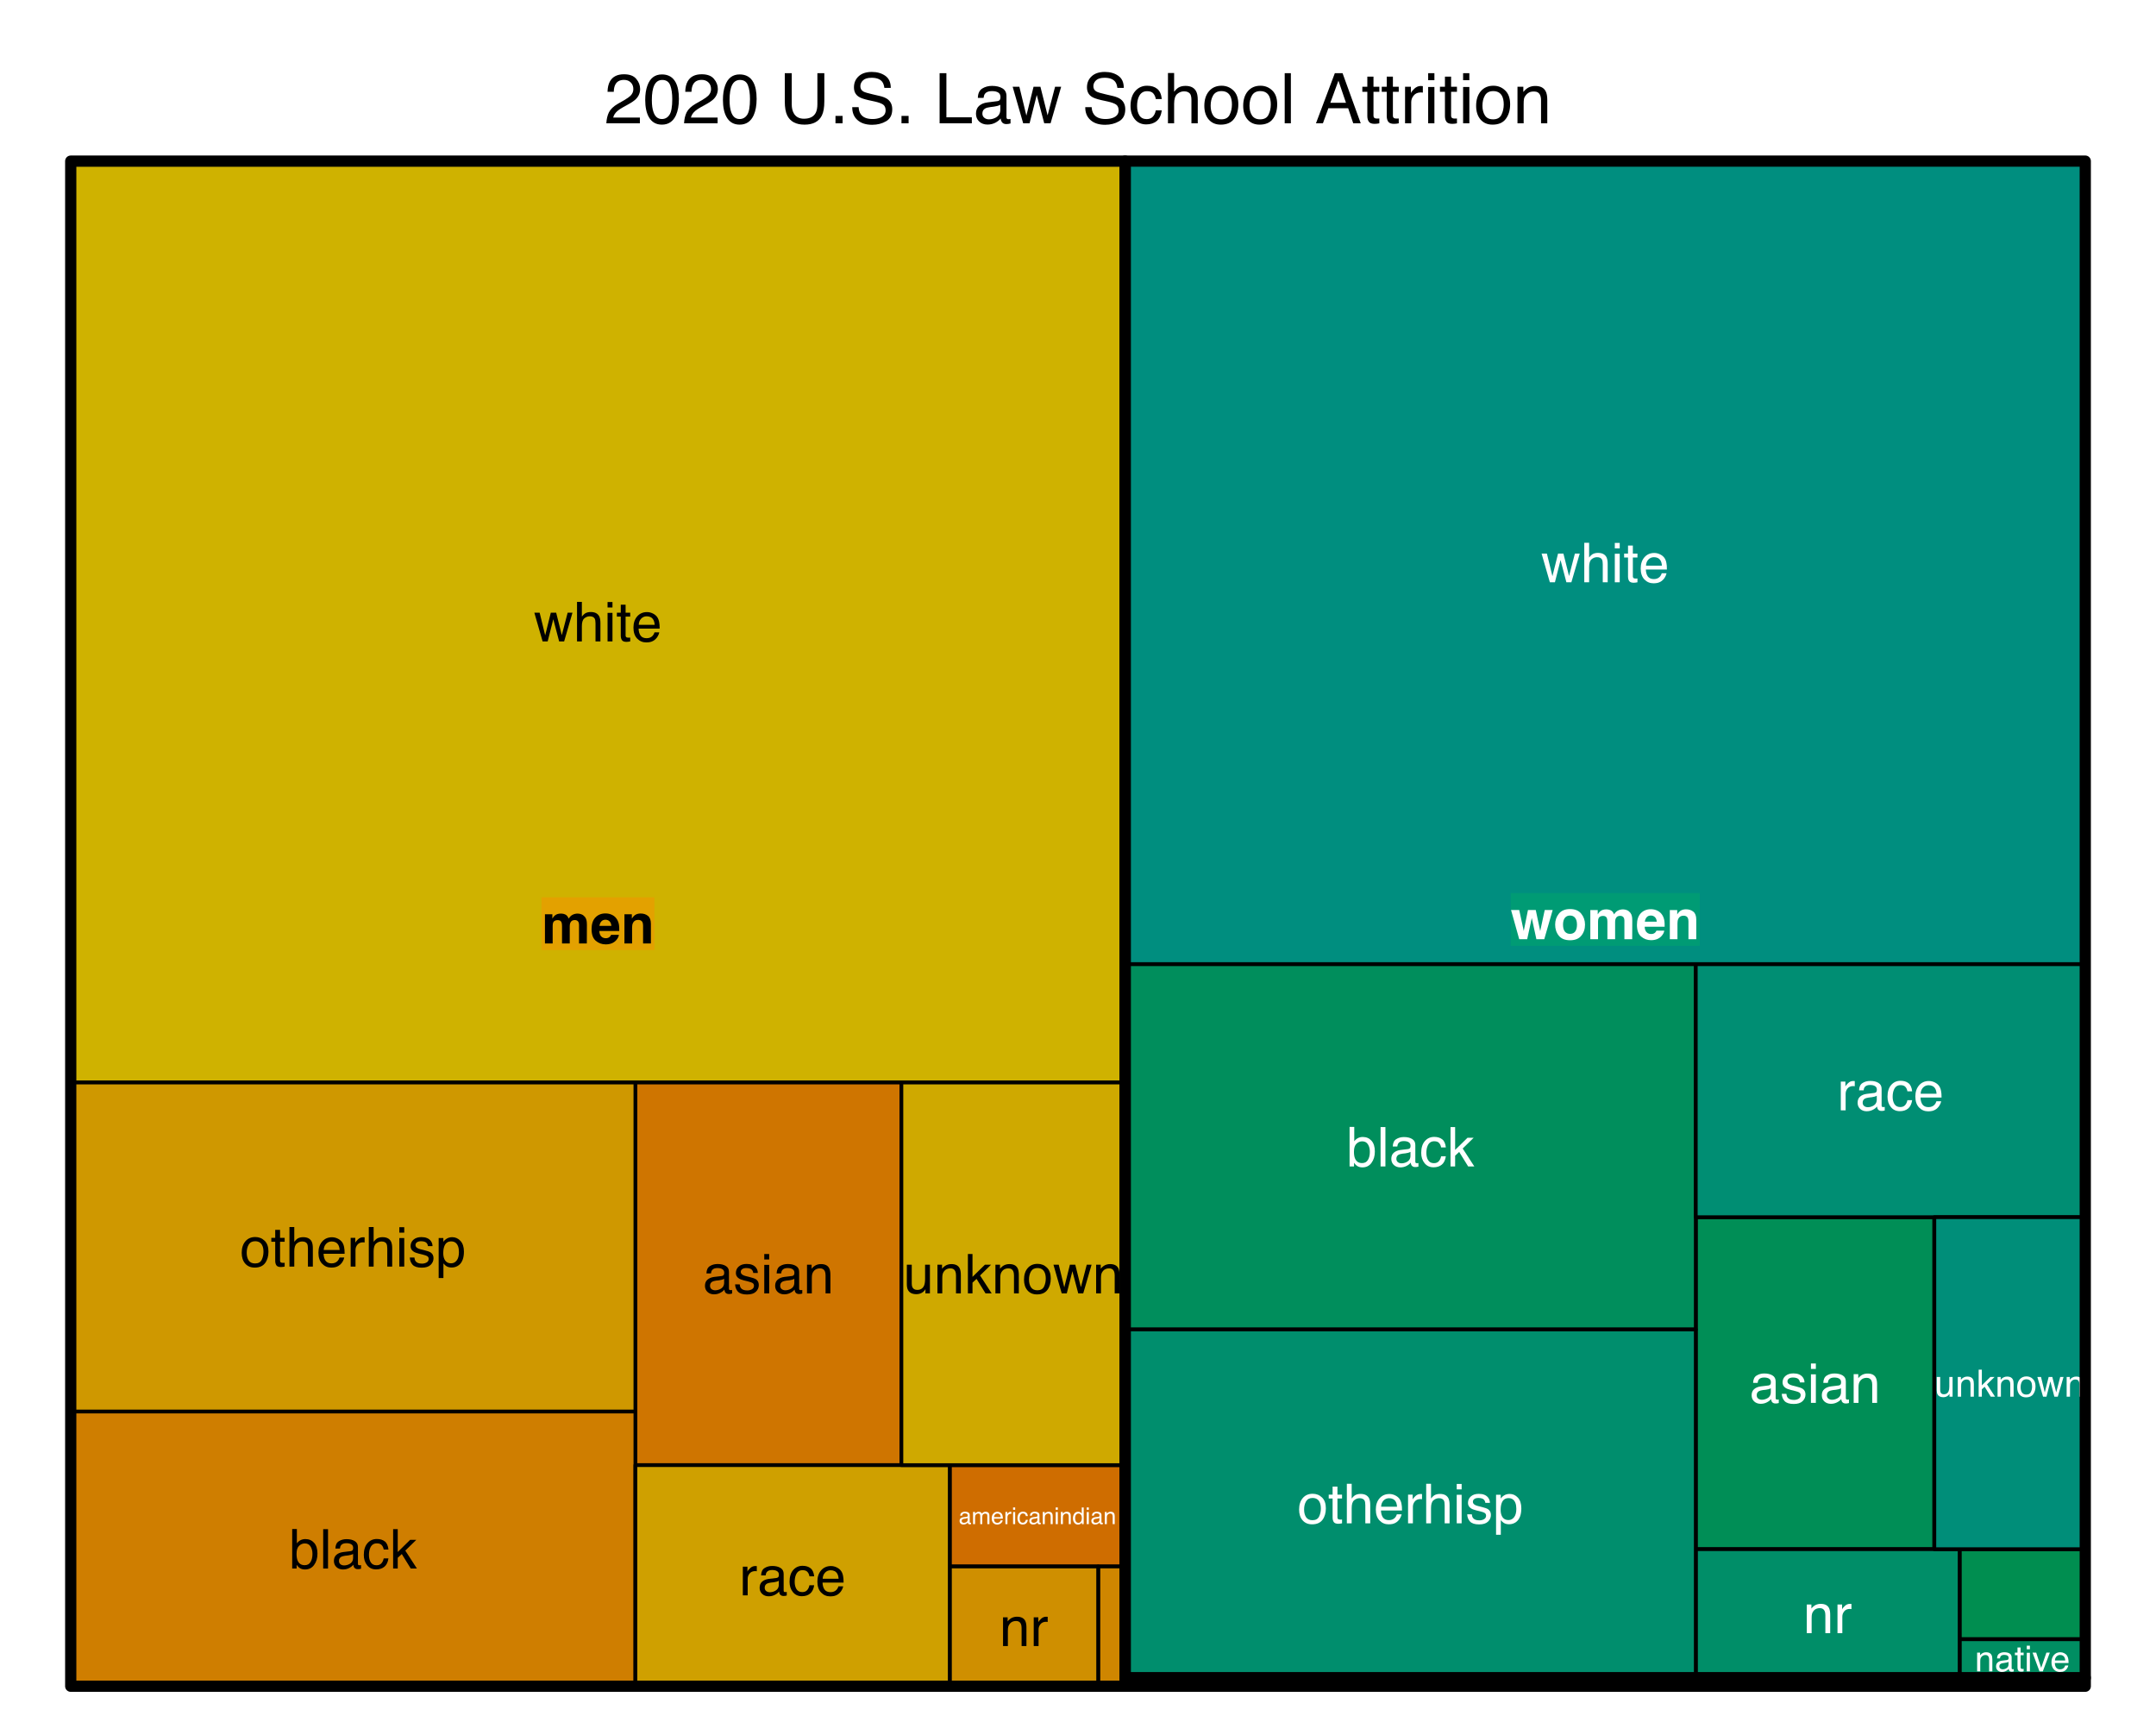<?xml version="1.0" encoding="UTF-8"?>
<svg xmlns="http://www.w3.org/2000/svg" xmlns:xlink="http://www.w3.org/1999/xlink" width="432pt" height="345pt" viewBox="0 0 432 345" version="1.1">
<defs>
<g>
<symbol overflow="visible" id="glyph0-0">
<path style="stroke:none;" d="M 0.453 0 L 0.453 -10.047 L 8.422 -10.047 L 8.422 0 Z M 7.172 -1.266 L 7.172 -8.781 L 1.703 -8.781 L 1.703 -1.266 Z M 7.172 -1.266 "/>
</symbol>
<symbol overflow="visible" id="glyph0-1">
<path style="stroke:none;" d="M 0.438 0 C 0.477 -0.844 0.648 -1.578 0.953 -2.203 C 1.266 -2.828 1.859 -3.395 2.734 -3.906 L 4.047 -4.656 C 4.629 -5 5.039 -5.289 5.281 -5.531 C 5.656 -5.914 5.844 -6.352 5.844 -6.844 C 5.844 -7.406 5.672 -7.852 5.328 -8.188 C 4.984 -8.531 4.531 -8.703 3.969 -8.703 C 3.125 -8.703 2.539 -8.379 2.219 -7.734 C 2.039 -7.391 1.941 -6.914 1.922 -6.312 L 0.672 -6.312 C 0.691 -7.164 0.852 -7.863 1.156 -8.406 C 1.688 -9.352 2.625 -9.828 3.969 -9.828 C 5.094 -9.828 5.91 -9.52 6.422 -8.906 C 6.941 -8.301 7.203 -7.629 7.203 -6.891 C 7.203 -6.109 6.926 -5.438 6.375 -4.875 C 6.062 -4.551 5.488 -4.16 4.656 -3.703 L 3.719 -3.188 C 3.281 -2.938 2.93 -2.703 2.672 -2.484 C 2.211 -2.086 1.926 -1.645 1.812 -1.156 L 7.156 -1.156 L 7.156 0 Z M 0.438 0 "/>
</symbol>
<symbol overflow="visible" id="glyph0-2">
<path style="stroke:none;" d="M 3.781 -9.797 C 5.051 -9.797 5.969 -9.27 6.531 -8.219 C 6.969 -7.414 7.188 -6.312 7.188 -4.906 C 7.188 -3.57 6.988 -2.473 6.594 -1.609 C 6.02 -0.359 5.082 0.266 3.781 0.266 C 2.602 0.266 1.727 -0.242 1.156 -1.266 C 0.676 -2.117 0.438 -3.266 0.438 -4.703 C 0.438 -5.805 0.582 -6.758 0.875 -7.562 C 1.406 -9.051 2.375 -9.797 3.781 -9.797 Z M 3.781 -0.859 C 4.414 -0.859 4.922 -1.141 5.297 -1.703 C 5.672 -2.266 5.859 -3.316 5.859 -4.859 C 5.859 -5.973 5.723 -6.891 5.453 -7.609 C 5.18 -8.328 4.648 -8.688 3.859 -8.688 C 3.141 -8.688 2.609 -8.344 2.266 -7.656 C 1.93 -6.977 1.766 -5.977 1.766 -4.656 C 1.766 -3.656 1.875 -2.852 2.094 -2.25 C 2.414 -1.32 2.977 -0.859 3.781 -0.859 Z M 3.781 -0.859 "/>
</symbol>
<symbol overflow="visible" id="glyph0-3">
<path style="stroke:none;" d=""/>
</symbol>
<symbol overflow="visible" id="glyph0-4">
<path style="stroke:none;" d="M 2.547 -10.047 L 2.547 -3.828 C 2.547 -3.098 2.68 -2.492 2.953 -2.016 C 3.359 -1.285 4.039 -0.922 5 -0.922 C 6.156 -0.922 6.941 -1.316 7.359 -2.109 C 7.578 -2.535 7.688 -3.109 7.688 -3.828 L 7.688 -10.047 L 9.078 -10.047 L 9.078 -4.406 C 9.078 -3.164 8.91 -2.211 8.578 -1.547 C 7.961 -0.336 6.805 0.266 5.109 0.266 C 3.422 0.266 2.27 -0.336 1.656 -1.547 C 1.32 -2.211 1.156 -3.164 1.156 -4.406 L 1.156 -10.047 Z M 5.125 -10.047 Z M 5.125 -10.047 "/>
</symbol>
<symbol overflow="visible" id="glyph0-5">
<path style="stroke:none;" d="M 1.203 -1.484 L 2.625 -1.484 L 2.625 0 L 1.203 0 Z M 1.203 -1.484 "/>
</symbol>
<symbol overflow="visible" id="glyph0-6">
<path style="stroke:none;" d="M 1.953 -3.234 C 1.984 -2.672 2.117 -2.211 2.359 -1.859 C 2.805 -1.191 3.602 -0.859 4.75 -0.859 C 5.258 -0.859 5.723 -0.93 6.141 -1.078 C 6.953 -1.359 7.359 -1.863 7.359 -2.594 C 7.359 -3.133 7.188 -3.523 6.844 -3.766 C 6.5 -3.992 5.957 -4.191 5.219 -4.359 L 3.859 -4.656 C 2.961 -4.863 2.332 -5.086 1.969 -5.328 C 1.332 -5.742 1.016 -6.367 1.016 -7.203 C 1.016 -8.109 1.328 -8.848 1.953 -9.422 C 2.578 -10.004 3.457 -10.297 4.594 -10.297 C 5.656 -10.297 6.551 -10.039 7.281 -9.531 C 8.02 -9.02 8.391 -8.207 8.391 -7.094 L 7.109 -7.094 C 7.035 -7.633 6.891 -8.047 6.672 -8.328 C 6.254 -8.859 5.551 -9.125 4.562 -9.125 C 3.758 -9.125 3.18 -8.953 2.828 -8.609 C 2.473 -8.273 2.297 -7.883 2.297 -7.438 C 2.297 -6.945 2.504 -6.586 2.922 -6.359 C 3.191 -6.211 3.801 -6.031 4.75 -5.812 L 6.156 -5.484 C 6.832 -5.328 7.352 -5.117 7.719 -4.859 C 8.363 -4.391 8.688 -3.707 8.688 -2.812 C 8.688 -1.695 8.281 -0.898 7.469 -0.422 C 6.656 0.055 5.719 0.297 4.656 0.297 C 3.406 0.297 2.426 -0.02 1.719 -0.656 C 1.008 -1.289 0.66 -2.148 0.672 -3.234 Z M 4.703 -10.312 Z M 4.703 -10.312 "/>
</symbol>
<symbol overflow="visible" id="glyph0-7">
<path style="stroke:none;" d="M 1.062 -10.047 L 2.422 -10.047 L 2.422 -1.203 L 7.516 -1.203 L 7.516 0 L 1.062 0 Z M 1.062 -10.047 "/>
</symbol>
<symbol overflow="visible" id="glyph0-8">
<path style="stroke:none;" d="M 1.844 -1.953 C 1.844 -1.598 1.973 -1.316 2.234 -1.109 C 2.492 -0.898 2.801 -0.797 3.156 -0.797 C 3.594 -0.797 4.016 -0.895 4.422 -1.094 C 5.098 -1.426 5.438 -1.973 5.438 -2.734 L 5.438 -3.719 C 5.289 -3.625 5.098 -3.547 4.859 -3.484 C 4.617 -3.422 4.383 -3.375 4.156 -3.344 L 3.422 -3.25 C 2.973 -3.195 2.633 -3.102 2.406 -2.969 C 2.031 -2.758 1.844 -2.422 1.844 -1.953 Z M 4.828 -4.438 C 5.109 -4.469 5.297 -4.586 5.391 -4.797 C 5.441 -4.898 5.469 -5.055 5.469 -5.266 C 5.469 -5.68 5.316 -5.984 5.016 -6.172 C 4.723 -6.359 4.301 -6.453 3.75 -6.453 C 3.102 -6.453 2.645 -6.281 2.375 -5.938 C 2.227 -5.75 2.129 -5.469 2.078 -5.094 L 0.938 -5.094 C 0.957 -5.988 1.25 -6.613 1.812 -6.969 C 2.375 -7.32 3.031 -7.5 3.781 -7.5 C 4.633 -7.5 5.332 -7.332 5.875 -7 C 6.406 -6.676 6.672 -6.164 6.672 -5.469 L 6.672 -1.266 C 6.672 -1.129 6.695 -1.02 6.75 -0.938 C 6.801 -0.863 6.91 -0.828 7.078 -0.828 C 7.141 -0.828 7.203 -0.832 7.266 -0.844 C 7.336 -0.852 7.41 -0.863 7.484 -0.875 L 7.484 0.031 C 7.297 0.082 7.148 0.113 7.047 0.125 C 6.941 0.145 6.805 0.156 6.641 0.156 C 6.211 0.156 5.906 0.004 5.719 -0.297 C 5.613 -0.453 5.539 -0.676 5.5 -0.969 C 5.25 -0.645 4.891 -0.359 4.422 -0.109 C 3.953 0.129 3.438 0.25 2.875 0.25 C 2.195 0.25 1.641 0.047 1.203 -0.359 C 0.773 -0.773 0.562 -1.297 0.562 -1.922 C 0.562 -2.598 0.77 -3.125 1.188 -3.5 C 1.613 -3.875 2.172 -4.102 2.859 -4.188 Z M 3.812 -7.5 Z M 3.812 -7.5 "/>
</symbol>
<symbol overflow="visible" id="glyph0-9">
<path style="stroke:none;" d="M 1.469 -7.328 L 2.875 -1.547 L 4.312 -7.328 L 5.688 -7.328 L 7.125 -1.594 L 8.625 -7.328 L 9.844 -7.328 L 7.719 0 L 6.453 0 L 4.953 -5.672 L 3.516 0 L 2.234 0 L 0.125 -7.328 Z M 1.469 -7.328 "/>
</symbol>
<symbol overflow="visible" id="glyph0-10">
<path style="stroke:none;" d="M 3.719 -7.531 C 4.551 -7.531 5.223 -7.328 5.734 -6.922 C 6.254 -6.523 6.566 -5.836 6.672 -4.859 L 5.469 -4.859 C 5.395 -5.305 5.227 -5.68 4.969 -5.984 C 4.719 -6.285 4.301 -6.438 3.719 -6.438 C 2.938 -6.438 2.379 -6.051 2.047 -5.281 C 1.828 -4.789 1.719 -4.18 1.719 -3.453 C 1.719 -2.711 1.867 -2.094 2.172 -1.594 C 2.484 -1.094 2.973 -0.844 3.641 -0.844 C 4.148 -0.844 4.555 -1 4.859 -1.312 C 5.16 -1.625 5.363 -2.051 5.469 -2.594 L 6.672 -2.594 C 6.535 -1.625 6.191 -0.91 5.641 -0.453 C 5.098 -0.004 4.398 0.219 3.547 0.219 C 2.586 0.219 1.82 -0.129 1.25 -0.828 C 0.688 -1.535 0.406 -2.41 0.406 -3.453 C 0.406 -4.742 0.719 -5.742 1.344 -6.453 C 1.969 -7.172 2.758 -7.531 3.719 -7.531 Z M 3.531 -7.5 Z M 3.531 -7.5 "/>
</symbol>
<symbol overflow="visible" id="glyph0-11">
<path style="stroke:none;" d="M 0.906 -10.078 L 2.141 -10.078 L 2.141 -6.328 C 2.43 -6.703 2.691 -6.961 2.922 -7.109 C 3.316 -7.367 3.812 -7.5 4.406 -7.5 C 5.469 -7.5 6.188 -7.129 6.562 -6.391 C 6.77 -5.984 6.875 -5.422 6.875 -4.703 L 6.875 0 L 5.609 0 L 5.609 -4.609 C 5.609 -5.148 5.539 -5.547 5.406 -5.797 C 5.176 -6.203 4.754 -6.406 4.141 -6.406 C 3.629 -6.406 3.164 -6.227 2.75 -5.875 C 2.344 -5.52 2.141 -4.859 2.141 -3.891 L 2.141 0 L 0.906 0 Z M 0.906 -10.078 "/>
</symbol>
<symbol overflow="visible" id="glyph0-12">
<path style="stroke:none;" d="M 3.812 -0.797 C 4.625 -0.797 5.18 -1.102 5.484 -1.719 C 5.785 -2.332 5.938 -3.02 5.938 -3.781 C 5.938 -4.469 5.828 -5.023 5.609 -5.453 C 5.266 -6.117 4.672 -6.453 3.828 -6.453 C 3.066 -6.453 2.516 -6.164 2.172 -5.594 C 1.836 -5.02 1.672 -4.328 1.672 -3.516 C 1.672 -2.742 1.836 -2.098 2.172 -1.578 C 2.516 -1.055 3.062 -0.797 3.812 -0.797 Z M 3.859 -7.531 C 4.797 -7.531 5.586 -7.211 6.234 -6.578 C 6.891 -5.953 7.219 -5.031 7.219 -3.812 C 7.219 -2.633 6.93 -1.66 6.359 -0.891 C 5.785 -0.117 4.895 0.266 3.688 0.266 C 2.688 0.266 1.891 -0.07 1.297 -0.75 C 0.703 -1.438 0.406 -2.352 0.406 -3.5 C 0.406 -4.727 0.719 -5.707 1.344 -6.438 C 1.969 -7.164 2.805 -7.531 3.859 -7.531 Z M 3.812 -7.5 Z M 3.812 -7.5 "/>
</symbol>
<symbol overflow="visible" id="glyph0-13">
<path style="stroke:none;" d="M 0.938 -10.047 L 2.172 -10.047 L 2.172 0 L 0.938 0 Z M 0.938 -10.047 "/>
</symbol>
<symbol overflow="visible" id="glyph0-14">
<path style="stroke:none;" d="M 6.219 -4.109 L 4.703 -8.547 L 3.078 -4.109 Z M 3.984 -10.047 L 5.531 -10.047 L 9.172 0 L 7.672 0 L 6.656 -3.016 L 2.688 -3.016 L 1.594 0 L 0.203 0 Z M 3.984 -10.047 "/>
</symbol>
<symbol overflow="visible" id="glyph0-15">
<path style="stroke:none;" d="M 1.156 -9.359 L 2.391 -9.359 L 2.391 -7.328 L 3.562 -7.328 L 3.562 -6.312 L 2.391 -6.312 L 2.391 -1.531 C 2.391 -1.281 2.477 -1.113 2.656 -1.031 C 2.75 -0.977 2.906 -0.953 3.125 -0.953 C 3.188 -0.953 3.25 -0.953 3.312 -0.953 C 3.383 -0.953 3.469 -0.957 3.562 -0.969 L 3.562 0 C 3.414 0.039 3.266 0.066 3.109 0.078 C 2.961 0.098 2.801 0.109 2.625 0.109 C 2.051 0.109 1.66 -0.035 1.453 -0.328 C 1.254 -0.617 1.156 -1 1.156 -1.469 L 1.156 -6.312 L 0.156 -6.312 L 0.156 -7.328 L 1.156 -7.328 Z M 1.156 -9.359 "/>
</symbol>
<symbol overflow="visible" id="glyph0-16">
<path style="stroke:none;" d="M 0.938 -7.328 L 2.109 -7.328 L 2.109 -6.062 C 2.203 -6.301 2.438 -6.598 2.812 -6.953 C 3.188 -7.305 3.617 -7.484 4.109 -7.484 C 4.129 -7.484 4.164 -7.477 4.219 -7.469 C 4.27 -7.469 4.363 -7.461 4.5 -7.453 L 4.5 -6.156 C 4.426 -6.164 4.359 -6.172 4.297 -6.172 C 4.234 -6.18 4.164 -6.188 4.094 -6.188 C 3.477 -6.188 3.004 -5.984 2.672 -5.578 C 2.336 -5.18 2.172 -4.727 2.172 -4.219 L 2.172 0 L 0.938 0 Z M 0.938 -7.328 "/>
</symbol>
<symbol overflow="visible" id="glyph0-17">
<path style="stroke:none;" d="M 0.906 -7.281 L 2.156 -7.281 L 2.156 0 L 0.906 0 Z M 0.906 -10.047 L 2.156 -10.047 L 2.156 -8.641 L 0.906 -8.641 Z M 0.906 -10.047 "/>
</symbol>
<symbol overflow="visible" id="glyph0-18">
<path style="stroke:none;" d="M 0.906 -7.328 L 2.078 -7.328 L 2.078 -6.281 C 2.422 -6.707 2.785 -7.016 3.172 -7.203 C 3.555 -7.391 3.988 -7.484 4.469 -7.484 C 5.5 -7.484 6.195 -7.125 6.562 -6.406 C 6.77 -6 6.875 -5.43 6.875 -4.703 L 6.875 0 L 5.625 0 L 5.625 -4.609 C 5.625 -5.055 5.555 -5.414 5.422 -5.688 C 5.203 -6.145 4.805 -6.375 4.234 -6.375 C 3.941 -6.375 3.703 -6.348 3.516 -6.297 C 3.18 -6.191 2.883 -5.988 2.625 -5.688 C 2.414 -5.445 2.281 -5.195 2.219 -4.938 C 2.164 -4.676 2.141 -4.305 2.141 -3.828 L 2.141 0 L 0.906 0 Z M 3.797 -7.5 Z M 3.797 -7.5 "/>
</symbol>
<symbol overflow="visible" id="glyph1-0">
<path style="stroke:none;" d="M 0.156 0 L 0.156 -3.344 L 2.797 -3.344 L 2.797 0 Z M 2.375 -0.422 L 2.375 -2.922 L 0.562 -2.922 L 0.562 -0.422 Z M 2.375 -0.422 "/>
</symbol>
<symbol overflow="visible" id="glyph1-1">
<path style="stroke:none;" d="M 0.609 -0.641 C 0.609 -0.523 0.648 -0.43 0.734 -0.359 C 0.828 -0.297 0.93 -0.266 1.047 -0.266 C 1.191 -0.266 1.332 -0.297 1.469 -0.359 C 1.695 -0.473 1.812 -0.656 1.812 -0.906 L 1.812 -1.234 C 1.758 -1.203 1.691 -1.176 1.609 -1.156 C 1.535 -1.133 1.461 -1.117 1.391 -1.109 L 1.141 -1.078 C 0.984 -1.055 0.867 -1.023 0.797 -0.984 C 0.672 -0.91 0.609 -0.797 0.609 -0.641 Z M 1.609 -1.469 C 1.703 -1.488 1.766 -1.531 1.797 -1.594 C 1.816 -1.625 1.828 -1.676 1.828 -1.75 C 1.828 -1.883 1.773 -1.984 1.672 -2.047 C 1.566 -2.117 1.426 -2.156 1.25 -2.156 C 1.031 -2.156 0.879 -2.094 0.797 -1.969 C 0.742 -1.906 0.707 -1.812 0.688 -1.688 L 0.312 -1.688 C 0.32 -1.988 0.422 -2.195 0.609 -2.312 C 0.797 -2.438 1.008 -2.5 1.25 -2.5 C 1.539 -2.5 1.773 -2.441 1.953 -2.328 C 2.129 -2.223 2.219 -2.055 2.219 -1.828 L 2.219 -0.422 C 2.219 -0.379 2.223 -0.344 2.234 -0.312 C 2.254 -0.289 2.297 -0.281 2.359 -0.281 C 2.367 -0.281 2.383 -0.281 2.406 -0.281 C 2.438 -0.281 2.461 -0.285 2.484 -0.297 L 2.484 0.016 C 2.422 0.023 2.375 0.031 2.344 0.031 C 2.312 0.039 2.266 0.047 2.203 0.047 C 2.066 0.047 1.969 0 1.906 -0.094 C 1.863 -0.145 1.836 -0.223 1.828 -0.328 C 1.742 -0.211 1.625 -0.113 1.469 -0.031 C 1.312 0.039 1.141 0.078 0.953 0.078 C 0.723 0.078 0.535 0.008 0.391 -0.125 C 0.254 -0.258 0.188 -0.43 0.188 -0.641 C 0.188 -0.867 0.254 -1.039 0.391 -1.156 C 0.535 -1.281 0.723 -1.359 0.953 -1.391 Z M 1.266 -2.5 Z M 1.266 -2.5 "/>
</symbol>
<symbol overflow="visible" id="glyph1-2">
<path style="stroke:none;" d="M 0.297 -2.438 L 0.703 -2.438 L 0.703 -2.094 C 0.797 -2.207 0.883 -2.289 0.969 -2.344 C 1.102 -2.438 1.254 -2.484 1.422 -2.484 C 1.617 -2.484 1.773 -2.438 1.891 -2.344 C 1.961 -2.289 2.023 -2.211 2.078 -2.109 C 2.172 -2.234 2.273 -2.328 2.391 -2.391 C 2.516 -2.453 2.656 -2.484 2.812 -2.484 C 3.133 -2.484 3.359 -2.367 3.484 -2.141 C 3.547 -2.004 3.578 -1.832 3.578 -1.625 L 3.578 0 L 3.156 0 L 3.156 -1.688 C 3.156 -1.852 3.113 -1.961 3.031 -2.016 C 2.945 -2.078 2.848 -2.109 2.734 -2.109 C 2.566 -2.109 2.426 -2.055 2.312 -1.953 C 2.195 -1.848 2.141 -1.672 2.141 -1.422 L 2.141 0 L 1.734 0 L 1.734 -1.594 C 1.734 -1.758 1.711 -1.879 1.672 -1.953 C 1.609 -2.066 1.492 -2.125 1.328 -2.125 C 1.172 -2.125 1.023 -2.062 0.891 -1.938 C 0.766 -1.82 0.703 -1.609 0.703 -1.297 L 0.703 0 L 0.297 0 Z M 0.297 -2.438 "/>
</symbol>
<symbol overflow="visible" id="glyph1-3">
<path style="stroke:none;" d="M 1.312 -2.484 C 1.488 -2.484 1.656 -2.441 1.812 -2.359 C 1.977 -2.285 2.102 -2.18 2.188 -2.047 C 2.27 -1.93 2.32 -1.789 2.344 -1.625 C 2.375 -1.508 2.391 -1.332 2.391 -1.094 L 0.609 -1.094 C 0.609 -0.844 0.66 -0.641 0.766 -0.484 C 0.879 -0.336 1.051 -0.266 1.281 -0.266 C 1.5 -0.266 1.672 -0.336 1.797 -0.484 C 1.867 -0.566 1.922 -0.66 1.953 -0.766 L 2.359 -0.766 C 2.348 -0.672 2.312 -0.566 2.25 -0.453 C 2.188 -0.348 2.117 -0.266 2.047 -0.203 C 1.922 -0.078 1.766 0.004 1.578 0.047 C 1.484 0.078 1.375 0.094 1.25 0.094 C 0.945 0.094 0.688 -0.016 0.469 -0.234 C 0.258 -0.461 0.156 -0.773 0.156 -1.172 C 0.156 -1.555 0.258 -1.867 0.469 -2.109 C 0.688 -2.359 0.969 -2.484 1.312 -2.484 Z M 1.969 -1.406 C 1.945 -1.582 1.906 -1.727 1.844 -1.844 C 1.738 -2.031 1.555 -2.125 1.297 -2.125 C 1.098 -2.125 0.938 -2.055 0.812 -1.922 C 0.688 -1.785 0.617 -1.613 0.609 -1.406 Z M 1.281 -2.5 Z M 1.281 -2.5 "/>
</symbol>
<symbol overflow="visible" id="glyph1-4">
<path style="stroke:none;" d="M 0.312 -2.438 L 0.703 -2.438 L 0.703 -2.016 C 0.734 -2.098 0.812 -2.195 0.938 -2.312 C 1.062 -2.426 1.203 -2.484 1.359 -2.484 C 1.367 -2.484 1.383 -2.484 1.406 -2.484 C 1.426 -2.484 1.457 -2.484 1.5 -2.484 L 1.5 -2.047 C 1.469 -2.047 1.441 -2.047 1.422 -2.047 C 1.398 -2.055 1.379 -2.062 1.359 -2.062 C 1.148 -2.062 0.988 -1.992 0.875 -1.859 C 0.77 -1.723 0.719 -1.57 0.719 -1.406 L 0.719 0 L 0.312 0 Z M 0.312 -2.438 "/>
</symbol>
<symbol overflow="visible" id="glyph1-5">
<path style="stroke:none;" d="M 0.297 -2.422 L 0.719 -2.422 L 0.719 0 L 0.297 0 Z M 0.297 -3.344 L 0.719 -3.344 L 0.719 -2.875 L 0.297 -2.875 Z M 0.297 -3.344 "/>
</symbol>
<symbol overflow="visible" id="glyph1-6">
<path style="stroke:none;" d="M 1.234 -2.5 C 1.516 -2.5 1.738 -2.43 1.906 -2.297 C 2.082 -2.172 2.188 -1.941 2.219 -1.609 L 1.828 -1.609 C 1.797 -1.766 1.738 -1.891 1.656 -1.984 C 1.57 -2.086 1.43 -2.141 1.234 -2.141 C 0.973 -2.141 0.789 -2.008 0.688 -1.75 C 0.613 -1.594 0.578 -1.391 0.578 -1.141 C 0.578 -0.898 0.625 -0.695 0.719 -0.531 C 0.82 -0.363 0.988 -0.281 1.219 -0.281 C 1.383 -0.281 1.516 -0.332 1.609 -0.438 C 1.711 -0.539 1.785 -0.68 1.828 -0.859 L 2.219 -0.859 C 2.176 -0.535 2.062 -0.297 1.875 -0.141 C 1.695 0.004 1.469 0.078 1.188 0.078 C 0.863 0.078 0.609 -0.035 0.422 -0.266 C 0.234 -0.504 0.141 -0.801 0.141 -1.156 C 0.141 -1.582 0.238 -1.91 0.438 -2.141 C 0.645 -2.379 0.91 -2.5 1.234 -2.5 Z M 1.172 -2.5 Z M 1.172 -2.5 "/>
</symbol>
<symbol overflow="visible" id="glyph1-7">
<path style="stroke:none;" d="M 0.297 -2.438 L 0.688 -2.438 L 0.688 -2.094 C 0.801 -2.227 0.922 -2.328 1.047 -2.391 C 1.18 -2.453 1.328 -2.484 1.484 -2.484 C 1.828 -2.484 2.062 -2.363 2.188 -2.125 C 2.25 -2 2.281 -1.812 2.281 -1.562 L 2.281 0 L 1.875 0 L 1.875 -1.531 C 1.875 -1.676 1.848 -1.797 1.797 -1.891 C 1.723 -2.047 1.594 -2.125 1.406 -2.125 C 1.312 -2.125 1.234 -2.113 1.172 -2.094 C 1.055 -2.062 0.957 -1.992 0.875 -1.891 C 0.801 -1.805 0.754 -1.723 0.734 -1.641 C 0.711 -1.555 0.703 -1.438 0.703 -1.281 L 0.703 0 L 0.297 0 Z M 1.266 -2.5 Z M 1.266 -2.5 "/>
</symbol>
<symbol overflow="visible" id="glyph1-8">
<path style="stroke:none;" d="M 0.562 -1.188 C 0.562 -0.926 0.613 -0.707 0.719 -0.531 C 0.832 -0.352 1.008 -0.266 1.25 -0.266 C 1.445 -0.266 1.602 -0.348 1.719 -0.516 C 1.844 -0.68 1.906 -0.914 1.906 -1.219 C 1.906 -1.52 1.844 -1.742 1.719 -1.891 C 1.594 -2.047 1.438 -2.125 1.25 -2.125 C 1.039 -2.125 0.875 -2.039 0.75 -1.875 C 0.625 -1.719 0.562 -1.488 0.562 -1.188 Z M 1.172 -2.484 C 1.359 -2.484 1.516 -2.441 1.641 -2.359 C 1.711 -2.316 1.797 -2.238 1.891 -2.125 L 1.891 -3.344 L 2.281 -3.344 L 2.281 0 L 1.922 0 L 1.922 -0.344 C 1.816 -0.188 1.695 -0.07 1.562 0 C 1.438 0.062 1.289 0.094 1.125 0.094 C 0.852 0.094 0.617 -0.02 0.422 -0.25 C 0.223 -0.477 0.125 -0.785 0.125 -1.172 C 0.125 -1.523 0.211 -1.832 0.391 -2.094 C 0.578 -2.352 0.836 -2.484 1.172 -2.484 Z M 1.172 -2.484 "/>
</symbol>
<symbol overflow="visible" id="glyph2-0">
<path style="stroke:none;" d="M 0.359 0 L 0.359 -7.891 L 6.625 -7.891 L 6.625 0 Z M 5.625 -0.984 L 5.625 -6.906 L 1.344 -6.906 L 1.344 -0.984 Z M 5.625 -0.984 "/>
</symbol>
<symbol overflow="visible" id="glyph2-1">
<path style="stroke:none;" d="M 1.453 -1.531 C 1.453 -1.25 1.551 -1.023 1.75 -0.859 C 1.957 -0.703 2.203 -0.625 2.484 -0.625 C 2.816 -0.625 3.145 -0.703 3.469 -0.859 C 4.008 -1.117 4.281 -1.551 4.281 -2.156 L 4.281 -2.922 C 4.156 -2.848 4 -2.785 3.812 -2.734 C 3.633 -2.691 3.453 -2.656 3.266 -2.625 L 2.688 -2.562 C 2.332 -2.508 2.066 -2.438 1.891 -2.344 C 1.598 -2.164 1.453 -1.895 1.453 -1.531 Z M 3.797 -3.484 C 4.016 -3.516 4.16 -3.609 4.234 -3.766 C 4.273 -3.848 4.297 -3.973 4.297 -4.141 C 4.297 -4.461 4.176 -4.695 3.938 -4.844 C 3.707 -5 3.375 -5.078 2.938 -5.078 C 2.438 -5.078 2.082 -4.941 1.875 -4.672 C 1.75 -4.516 1.672 -4.289 1.641 -4 L 0.734 -4 C 0.754 -4.707 0.984 -5.195 1.422 -5.469 C 1.867 -5.75 2.383 -5.891 2.969 -5.891 C 3.645 -5.891 4.191 -5.758 4.609 -5.5 C 5.035 -5.25 5.25 -4.848 5.25 -4.297 L 5.25 -0.984 C 5.25 -0.891 5.266 -0.812 5.297 -0.75 C 5.336 -0.688 5.426 -0.656 5.562 -0.656 C 5.602 -0.656 5.648 -0.656 5.703 -0.656 C 5.766 -0.664 5.82 -0.676 5.875 -0.688 L 5.875 0.031 C 5.727 0.07 5.613 0.098 5.531 0.109 C 5.457 0.117 5.352 0.125 5.219 0.125 C 4.883 0.125 4.641 0.004 4.484 -0.234 C 4.41 -0.359 4.359 -0.535 4.328 -0.766 C 4.129 -0.504 3.844 -0.281 3.469 -0.094 C 3.102 0.094 2.695 0.188 2.25 0.188 C 1.719 0.188 1.281 0.023 0.938 -0.297 C 0.602 -0.617 0.438 -1.023 0.438 -1.516 C 0.438 -2.047 0.602 -2.457 0.938 -2.75 C 1.27 -3.039 1.707 -3.223 2.25 -3.297 Z M 2.984 -5.891 Z M 2.984 -5.891 "/>
</symbol>
<symbol overflow="visible" id="glyph2-2">
<path style="stroke:none;" d="M 1.281 -1.812 C 1.312 -1.488 1.395 -1.238 1.531 -1.062 C 1.77 -0.75 2.191 -0.594 2.797 -0.594 C 3.148 -0.594 3.461 -0.672 3.734 -0.828 C 4.004 -0.984 4.141 -1.223 4.141 -1.547 C 4.141 -1.797 4.031 -1.984 3.812 -2.109 C 3.676 -2.191 3.398 -2.285 2.984 -2.391 L 2.219 -2.578 C 1.727 -2.703 1.367 -2.836 1.141 -2.984 C 0.723 -3.254 0.516 -3.617 0.516 -4.078 C 0.516 -4.617 0.707 -5.055 1.094 -5.391 C 1.488 -5.734 2.02 -5.906 2.688 -5.906 C 3.551 -5.906 4.176 -5.648 4.562 -5.141 C 4.801 -4.816 4.914 -4.469 4.906 -4.094 L 4 -4.094 C 3.977 -4.312 3.898 -4.508 3.766 -4.688 C 3.547 -4.945 3.16 -5.078 2.609 -5.078 C 2.242 -5.078 1.969 -5.004 1.781 -4.859 C 1.594 -4.723 1.5 -4.539 1.5 -4.312 C 1.5 -4.062 1.625 -3.863 1.875 -3.719 C 2.008 -3.625 2.219 -3.539 2.5 -3.469 L 3.141 -3.312 C 3.836 -3.145 4.301 -2.984 4.531 -2.828 C 4.914 -2.578 5.109 -2.191 5.109 -1.672 C 5.109 -1.148 4.91 -0.703 4.516 -0.328 C 4.129 0.035 3.539 0.219 2.75 0.219 C 1.895 0.219 1.285 0.023 0.922 -0.359 C 0.566 -0.754 0.379 -1.238 0.359 -1.812 Z M 2.719 -5.891 Z M 2.719 -5.891 "/>
</symbol>
<symbol overflow="visible" id="glyph2-3">
<path style="stroke:none;" d="M 0.703 -5.719 L 1.688 -5.719 L 1.688 0 L 0.703 0 Z M 0.703 -7.891 L 1.688 -7.891 L 1.688 -6.797 L 0.703 -6.797 Z M 0.703 -7.891 "/>
</symbol>
<symbol overflow="visible" id="glyph2-4">
<path style="stroke:none;" d="M 0.703 -5.75 L 1.625 -5.75 L 1.625 -4.938 C 1.895 -5.27 2.18 -5.508 2.484 -5.656 C 2.797 -5.801 3.133 -5.875 3.5 -5.875 C 4.32 -5.875 4.875 -5.594 5.156 -5.031 C 5.312 -4.719 5.391 -4.27 5.391 -3.688 L 5.391 0 L 4.422 0 L 4.422 -3.625 C 4.422 -3.977 4.367 -4.258 4.266 -4.469 C 4.086 -4.832 3.773 -5.016 3.328 -5.016 C 3.098 -5.016 2.91 -4.988 2.766 -4.938 C 2.492 -4.863 2.258 -4.707 2.062 -4.469 C 1.906 -4.281 1.801 -4.082 1.75 -3.875 C 1.695 -3.676 1.672 -3.391 1.672 -3.016 L 1.672 0 L 0.703 0 Z M 2.984 -5.891 Z M 2.984 -5.891 "/>
</symbol>
<symbol overflow="visible" id="glyph2-5">
<path style="stroke:none;" d="M 0.641 -7.922 L 1.578 -7.922 L 1.578 -5.047 C 1.785 -5.328 2.035 -5.539 2.328 -5.688 C 2.617 -5.832 2.938 -5.906 3.281 -5.906 C 4 -5.906 4.582 -5.656 5.031 -5.156 C 5.477 -4.664 5.703 -3.941 5.703 -2.984 C 5.703 -2.078 5.477 -1.32 5.031 -0.719 C 4.594 -0.113 3.984 0.188 3.203 0.188 C 2.766 0.188 2.395 0.078 2.094 -0.141 C 1.914 -0.266 1.727 -0.461 1.531 -0.734 L 1.531 0 L 0.641 0 Z M 3.141 -0.672 C 3.672 -0.672 4.062 -0.879 4.312 -1.297 C 4.57 -1.711 4.703 -2.258 4.703 -2.938 C 4.703 -3.539 4.57 -4.039 4.312 -4.438 C 4.062 -4.832 3.68 -5.031 3.172 -5.031 C 2.734 -5.031 2.348 -4.867 2.016 -4.547 C 1.68 -4.223 1.516 -3.688 1.516 -2.938 C 1.516 -2.395 1.582 -1.957 1.719 -1.625 C 1.977 -0.988 2.453 -0.672 3.141 -0.672 Z M 3.141 -0.672 "/>
</symbol>
<symbol overflow="visible" id="glyph2-6">
<path style="stroke:none;" d="M 0.734 -7.891 L 1.703 -7.891 L 1.703 0 L 0.734 0 Z M 0.734 -7.891 "/>
</symbol>
<symbol overflow="visible" id="glyph2-7">
<path style="stroke:none;" d="M 2.922 -5.922 C 3.578 -5.922 4.109 -5.758 4.516 -5.438 C 4.922 -5.125 5.164 -4.582 5.25 -3.812 L 4.297 -3.812 C 4.242 -4.164 4.113 -4.457 3.906 -4.688 C 3.707 -4.926 3.379 -5.047 2.922 -5.047 C 2.305 -5.047 1.867 -4.75 1.609 -4.156 C 1.43 -3.758 1.344 -3.273 1.344 -2.703 C 1.344 -2.129 1.461 -1.645 1.703 -1.25 C 1.953 -0.852 2.336 -0.656 2.859 -0.656 C 3.266 -0.656 3.582 -0.773 3.812 -1.016 C 4.051 -1.266 4.211 -1.602 4.297 -2.031 L 5.25 -2.031 C 5.133 -1.27 4.863 -0.711 4.438 -0.359 C 4.008 -0.004 3.457 0.172 2.781 0.172 C 2.031 0.172 1.43 -0.102 0.984 -0.656 C 0.535 -1.207 0.312 -1.895 0.312 -2.719 C 0.312 -3.727 0.555 -4.516 1.047 -5.078 C 1.535 -5.641 2.16 -5.922 2.922 -5.922 Z M 2.781 -5.891 Z M 2.781 -5.891 "/>
</symbol>
<symbol overflow="visible" id="glyph2-8">
<path style="stroke:none;" d="M 0.688 -7.891 L 1.609 -7.891 L 1.609 -3.312 L 4.094 -5.75 L 5.328 -5.75 L 3.125 -3.594 L 5.453 0 L 4.219 0 L 2.422 -2.906 L 1.609 -2.156 L 1.609 0 L 0.688 0 Z M 0.688 -7.891 "/>
</symbol>
<symbol overflow="visible" id="glyph2-9">
<path style="stroke:none;" d="M 0.734 -5.75 L 1.656 -5.75 L 1.656 -4.766 C 1.727 -4.953 1.91 -5.18 2.203 -5.453 C 2.492 -5.734 2.832 -5.875 3.219 -5.875 C 3.238 -5.875 3.27 -5.875 3.312 -5.875 C 3.352 -5.875 3.426 -5.867 3.531 -5.859 L 3.531 -4.828 C 3.477 -4.836 3.426 -4.844 3.375 -4.844 C 3.32 -4.852 3.27 -4.859 3.219 -4.859 C 2.727 -4.859 2.352 -4.703 2.094 -4.391 C 1.832 -4.078 1.703 -3.719 1.703 -3.312 L 1.703 0 L 0.734 0 Z M 0.734 -5.75 "/>
</symbol>
<symbol overflow="visible" id="glyph2-10">
<path style="stroke:none;" d="M 2.984 -0.625 C 3.629 -0.625 4.07 -0.863 4.312 -1.344 C 4.551 -1.832 4.672 -2.375 4.672 -2.969 C 4.672 -3.508 4.582 -3.945 4.406 -4.281 C 4.133 -4.812 3.664 -5.078 3 -5.078 C 2.406 -5.078 1.973 -4.848 1.703 -4.391 C 1.441 -3.941 1.312 -3.398 1.312 -2.766 C 1.312 -2.148 1.441 -1.641 1.703 -1.234 C 1.973 -0.828 2.398 -0.625 2.984 -0.625 Z M 3.031 -5.922 C 3.77 -5.922 4.395 -5.672 4.906 -5.172 C 5.414 -4.68 5.672 -3.957 5.672 -3 C 5.672 -2.07 5.445 -1.305 5 -0.703 C 4.551 -0.098 3.852 0.203 2.906 0.203 C 2.113 0.203 1.484 -0.062 1.016 -0.594 C 0.547 -1.125 0.312 -1.844 0.312 -2.75 C 0.312 -3.719 0.555 -4.488 1.047 -5.062 C 1.535 -5.633 2.195 -5.922 3.031 -5.922 Z M 3 -5.891 Z M 3 -5.891 "/>
</symbol>
<symbol overflow="visible" id="glyph2-11">
<path style="stroke:none;" d="M 0.906 -7.359 L 1.875 -7.359 L 1.875 -5.75 L 2.797 -5.75 L 2.797 -4.969 L 1.875 -4.969 L 1.875 -1.203 C 1.875 -1.004 1.941 -0.875 2.078 -0.812 C 2.16 -0.77 2.285 -0.75 2.453 -0.75 C 2.504 -0.75 2.555 -0.75 2.609 -0.75 C 2.66 -0.75 2.723 -0.754 2.797 -0.766 L 2.797 0 C 2.68 0.031 2.562 0.051 2.438 0.062 C 2.32 0.082 2.195 0.094 2.062 0.094 C 1.613 0.094 1.305 -0.02 1.141 -0.25 C 0.984 -0.488 0.906 -0.789 0.906 -1.156 L 0.906 -4.969 L 0.125 -4.969 L 0.125 -5.75 L 0.906 -5.75 Z M 0.906 -7.359 "/>
</symbol>
<symbol overflow="visible" id="glyph2-12">
<path style="stroke:none;" d="M 0.703 -7.922 L 1.672 -7.922 L 1.672 -4.969 C 1.898 -5.258 2.109 -5.469 2.297 -5.594 C 2.609 -5.789 2.992 -5.891 3.453 -5.891 C 4.285 -5.891 4.852 -5.598 5.156 -5.016 C 5.312 -4.691 5.391 -4.25 5.391 -3.688 L 5.391 0 L 4.406 0 L 4.406 -3.625 C 4.406 -4.051 4.352 -4.363 4.25 -4.562 C 4.07 -4.875 3.738 -5.031 3.25 -5.031 C 2.852 -5.031 2.488 -4.891 2.156 -4.609 C 1.832 -4.336 1.672 -3.816 1.672 -3.047 L 1.672 0 L 0.703 0 Z M 0.703 -7.922 "/>
</symbol>
<symbol overflow="visible" id="glyph2-13">
<path style="stroke:none;" d="M 3.109 -5.875 C 3.516 -5.875 3.906 -5.781 4.281 -5.594 C 4.664 -5.406 4.961 -5.156 5.172 -4.844 C 5.359 -4.562 5.484 -4.223 5.547 -3.828 C 5.609 -3.566 5.641 -3.145 5.641 -2.562 L 1.422 -2.562 C 1.441 -1.977 1.578 -1.508 1.828 -1.156 C 2.086 -0.812 2.488 -0.641 3.031 -0.641 C 3.539 -0.641 3.945 -0.805 4.25 -1.141 C 4.414 -1.328 4.535 -1.551 4.609 -1.812 L 5.562 -1.812 C 5.531 -1.594 5.441 -1.352 5.297 -1.094 C 5.16 -0.832 5.004 -0.625 4.828 -0.469 C 4.535 -0.176 4.176 0.02 3.75 0.125 C 3.508 0.176 3.242 0.203 2.953 0.203 C 2.234 0.203 1.625 -0.055 1.125 -0.578 C 0.633 -1.098 0.391 -1.828 0.391 -2.766 C 0.391 -3.691 0.641 -4.441 1.141 -5.016 C 1.641 -5.586 2.297 -5.875 3.109 -5.875 Z M 4.641 -3.328 C 4.609 -3.754 4.52 -4.094 4.375 -4.344 C 4.102 -4.801 3.66 -5.031 3.047 -5.031 C 2.598 -5.031 2.223 -4.867 1.922 -4.547 C 1.629 -4.234 1.473 -3.828 1.453 -3.328 Z M 3.016 -5.891 Z M 3.016 -5.891 "/>
</symbol>
<symbol overflow="visible" id="glyph2-14">
<path style="stroke:none;" d="M 3.141 -0.656 C 3.586 -0.656 3.957 -0.844 4.25 -1.219 C 4.551 -1.594 4.703 -2.156 4.703 -2.906 C 4.703 -3.363 4.641 -3.758 4.516 -4.094 C 4.266 -4.727 3.805 -5.047 3.141 -5.047 C 2.461 -5.047 2.004 -4.711 1.766 -4.047 C 1.629 -3.68 1.562 -3.223 1.562 -2.672 C 1.562 -2.234 1.629 -1.859 1.766 -1.547 C 2.016 -0.953 2.473 -0.656 3.141 -0.656 Z M 0.641 -5.719 L 1.578 -5.719 L 1.578 -4.969 C 1.766 -5.227 1.973 -5.426 2.203 -5.562 C 2.535 -5.781 2.922 -5.891 3.359 -5.891 C 4.004 -5.891 4.555 -5.641 5.016 -5.141 C 5.473 -4.641 5.703 -3.926 5.703 -3 C 5.703 -1.75 5.375 -0.852 4.719 -0.312 C 4.301 0.02 3.816 0.188 3.266 0.188 C 2.828 0.188 2.461 0.094 2.172 -0.094 C 2.004 -0.195 1.812 -0.379 1.594 -0.641 L 1.594 2.297 L 0.641 2.297 Z M 0.641 -5.719 "/>
</symbol>
<symbol overflow="visible" id="glyph2-15">
<path style="stroke:none;" d="M 1.672 -5.75 L 1.672 -1.938 C 1.672 -1.645 1.719 -1.406 1.812 -1.219 C 1.988 -0.875 2.312 -0.703 2.781 -0.703 C 3.445 -0.703 3.906 -1 4.156 -1.594 C 4.281 -1.914 4.344 -2.359 4.344 -2.922 L 4.344 -5.75 L 5.312 -5.75 L 5.312 0 L 4.406 0 L 4.422 -0.844 C 4.297 -0.625 4.141 -0.441 3.953 -0.297 C 3.578 0.004 3.129 0.156 2.609 0.156 C 1.785 0.156 1.223 -0.117 0.922 -0.672 C 0.766 -0.961 0.688 -1.352 0.688 -1.844 L 0.688 -5.75 Z M 3 -5.891 Z M 3 -5.891 "/>
</symbol>
<symbol overflow="visible" id="glyph2-16">
<path style="stroke:none;" d="M 1.156 -5.75 L 2.266 -1.219 L 3.391 -5.75 L 4.469 -5.75 L 5.594 -1.25 L 6.766 -5.75 L 7.734 -5.75 L 6.062 0 L 5.062 0 L 3.891 -4.453 L 2.766 0 L 1.75 0 L 0.094 -5.75 Z M 1.156 -5.75 "/>
</symbol>
<symbol overflow="visible" id="glyph3-0">
<path style="stroke:none;" d="M 0.234 0 L 0.234 -5.141 L 4.312 -5.141 L 4.312 0 Z M 3.656 -0.641 L 3.656 -4.484 L 0.875 -4.484 L 0.875 -0.641 Z M 3.656 -0.641 "/>
</symbol>
<symbol overflow="visible" id="glyph3-1">
<path style="stroke:none;" d="M 0.469 -3.75 L 1.062 -3.75 L 1.062 -3.219 C 1.238 -3.438 1.426 -3.594 1.625 -3.688 C 1.82 -3.781 2.039 -3.828 2.281 -3.828 C 2.812 -3.828 3.172 -3.641 3.359 -3.266 C 3.461 -3.066 3.516 -2.781 3.516 -2.406 L 3.516 0 L 2.875 0 L 2.875 -2.359 C 2.875 -2.586 2.836 -2.77 2.766 -2.906 C 2.66 -3.145 2.457 -3.266 2.156 -3.266 C 2.008 -3.266 1.891 -3.25 1.797 -3.219 C 1.617 -3.164 1.469 -3.062 1.344 -2.906 C 1.238 -2.781 1.172 -2.648 1.141 -2.516 C 1.109 -2.391 1.094 -2.203 1.094 -1.953 L 1.094 0 L 0.469 0 Z M 1.938 -3.828 Z M 1.938 -3.828 "/>
</symbol>
<symbol overflow="visible" id="glyph3-2">
<path style="stroke:none;" d="M 0.938 -1 C 0.938 -0.812 1.004 -0.664 1.141 -0.562 C 1.273 -0.457 1.43 -0.406 1.609 -0.406 C 1.836 -0.406 2.051 -0.457 2.25 -0.562 C 2.602 -0.727 2.781 -1.004 2.781 -1.391 L 2.781 -1.906 C 2.707 -1.852 2.609 -1.812 2.484 -1.781 C 2.359 -1.75 2.238 -1.727 2.125 -1.719 L 1.75 -1.656 C 1.52 -1.633 1.348 -1.586 1.234 -1.516 C 1.035 -1.41 0.938 -1.238 0.938 -1 Z M 2.469 -2.266 C 2.613 -2.285 2.707 -2.348 2.75 -2.453 C 2.781 -2.504 2.797 -2.582 2.797 -2.688 C 2.797 -2.906 2.719 -3.062 2.562 -3.156 C 2.414 -3.25 2.203 -3.297 1.922 -3.297 C 1.586 -3.297 1.352 -3.207 1.219 -3.031 C 1.133 -2.938 1.082 -2.789 1.062 -2.594 L 0.484 -2.594 C 0.492 -3.062 0.641 -3.383 0.922 -3.562 C 1.211 -3.738 1.547 -3.828 1.922 -3.828 C 2.367 -3.828 2.727 -3.742 3 -3.578 C 3.27 -3.41 3.406 -3.148 3.406 -2.797 L 3.406 -0.641 C 3.406 -0.578 3.414 -0.523 3.438 -0.484 C 3.469 -0.441 3.531 -0.422 3.625 -0.422 C 3.645 -0.422 3.672 -0.422 3.703 -0.422 C 3.742 -0.43 3.785 -0.441 3.828 -0.453 L 3.828 0.016 C 3.723 0.047 3.645 0.062 3.594 0.062 C 3.551 0.07 3.484 0.078 3.391 0.078 C 3.172 0.078 3.016 0 2.922 -0.156 C 2.867 -0.227 2.832 -0.344 2.812 -0.5 C 2.688 -0.332 2.504 -0.188 2.266 -0.062 C 2.023 0.062 1.758 0.125 1.469 0.125 C 1.125 0.125 0.836 0.02 0.609 -0.188 C 0.391 -0.395 0.281 -0.66 0.281 -0.984 C 0.281 -1.328 0.391 -1.594 0.609 -1.781 C 0.828 -1.977 1.113 -2.098 1.469 -2.141 Z M 1.953 -3.828 Z M 1.953 -3.828 "/>
</symbol>
<symbol overflow="visible" id="glyph3-3">
<path style="stroke:none;" d="M 0.594 -4.781 L 1.219 -4.781 L 1.219 -3.75 L 1.828 -3.75 L 1.828 -3.234 L 1.219 -3.234 L 1.219 -0.781 C 1.219 -0.656 1.266 -0.57 1.359 -0.531 C 1.398 -0.5 1.477 -0.484 1.594 -0.484 C 1.625 -0.484 1.656 -0.484 1.688 -0.484 C 1.727 -0.484 1.773 -0.488 1.828 -0.5 L 1.828 0 C 1.754 0.02 1.676 0.035 1.594 0.047 C 1.52 0.055 1.438 0.062 1.344 0.062 C 1.051 0.062 0.852 -0.008 0.75 -0.156 C 0.645 -0.312 0.594 -0.508 0.594 -0.75 L 0.594 -3.234 L 0.078 -3.234 L 0.078 -3.75 L 0.594 -3.75 Z M 0.594 -4.781 "/>
</symbol>
<symbol overflow="visible" id="glyph3-4">
<path style="stroke:none;" d="M 0.469 -3.719 L 1.094 -3.719 L 1.094 0 L 0.469 0 Z M 0.469 -5.141 L 1.094 -5.141 L 1.094 -4.422 L 0.469 -4.422 Z M 0.469 -5.141 "/>
</symbol>
<symbol overflow="visible" id="glyph3-5">
<path style="stroke:none;" d="M 0.766 -3.75 L 1.766 -0.703 L 2.812 -3.75 L 3.5 -3.75 L 2.094 0 L 1.422 0 L 0.031 -3.75 Z M 0.766 -3.75 "/>
</symbol>
<symbol overflow="visible" id="glyph3-6">
<path style="stroke:none;" d="M 2.016 -3.828 C 2.285 -3.828 2.547 -3.766 2.797 -3.641 C 3.047 -3.516 3.234 -3.352 3.359 -3.156 C 3.484 -2.969 3.566 -2.75 3.609 -2.5 C 3.648 -2.32 3.672 -2.047 3.672 -1.672 L 0.922 -1.672 C 0.93 -1.285 1.02 -0.977 1.188 -0.75 C 1.363 -0.52 1.625 -0.406 1.969 -0.406 C 2.301 -0.406 2.566 -0.516 2.766 -0.734 C 2.867 -0.859 2.945 -1.004 3 -1.172 L 3.609 -1.172 C 3.598 -1.035 3.547 -0.883 3.453 -0.719 C 3.359 -0.551 3.254 -0.41 3.141 -0.297 C 2.953 -0.109 2.719 0.016 2.438 0.078 C 2.281 0.109 2.109 0.125 1.922 0.125 C 1.453 0.125 1.055 -0.039 0.734 -0.375 C 0.41 -0.719 0.25 -1.191 0.25 -1.797 C 0.25 -2.398 0.41 -2.891 0.734 -3.266 C 1.066 -3.641 1.492 -3.828 2.016 -3.828 Z M 3.016 -2.172 C 2.992 -2.441 2.938 -2.66 2.844 -2.828 C 2.664 -3.129 2.379 -3.281 1.984 -3.281 C 1.691 -3.281 1.445 -3.176 1.25 -2.969 C 1.051 -2.758 0.945 -2.492 0.938 -2.172 Z M 1.953 -3.828 Z M 1.953 -3.828 "/>
</symbol>
<symbol overflow="visible" id="glyph4-0">
<path style="stroke:none;" d="M 0.25 0 L 0.25 -5.406 L 4.547 -5.406 L 4.547 0 Z M 3.859 -0.672 L 3.859 -4.734 L 0.922 -4.734 L 0.922 -0.672 Z M 3.859 -0.672 "/>
</symbol>
<symbol overflow="visible" id="glyph4-1">
<path style="stroke:none;" d="M 1.156 -3.953 L 1.156 -1.328 C 1.156 -1.129 1.188 -0.961 1.25 -0.828 C 1.363 -0.598 1.582 -0.484 1.906 -0.484 C 2.363 -0.484 2.676 -0.688 2.844 -1.094 C 2.938 -1.32 2.984 -1.629 2.984 -2.016 L 2.984 -3.953 L 3.641 -3.953 L 3.641 0 L 3.016 0 L 3.031 -0.578 C 2.945 -0.43 2.836 -0.305 2.703 -0.203 C 2.453 0.004 2.145 0.109 1.781 0.109 C 1.219 0.109 0.836 -0.078 0.641 -0.453 C 0.523 -0.66 0.469 -0.93 0.469 -1.266 L 0.469 -3.953 Z M 2.062 -4.047 Z M 2.062 -4.047 "/>
</symbol>
<symbol overflow="visible" id="glyph4-2">
<path style="stroke:none;" d="M 0.484 -3.953 L 1.109 -3.953 L 1.109 -3.391 C 1.297 -3.617 1.492 -3.781 1.703 -3.875 C 1.91 -3.977 2.145 -4.031 2.406 -4.031 C 2.969 -4.031 3.348 -3.836 3.547 -3.453 C 3.648 -3.234 3.703 -2.926 3.703 -2.531 L 3.703 0 L 3.031 0 L 3.031 -2.484 C 3.031 -2.723 2.992 -2.914 2.922 -3.062 C 2.805 -3.312 2.594 -3.438 2.281 -3.438 C 2.125 -3.438 1.992 -3.422 1.891 -3.391 C 1.711 -3.336 1.555 -3.227 1.422 -3.062 C 1.305 -2.938 1.234 -2.801 1.203 -2.656 C 1.172 -2.52 1.156 -2.32 1.156 -2.062 L 1.156 0 L 0.484 0 Z M 2.047 -4.047 Z M 2.047 -4.047 "/>
</symbol>
<symbol overflow="visible" id="glyph4-3">
<path style="stroke:none;" d="M 0.469 -5.406 L 1.109 -5.406 L 1.109 -2.266 L 2.812 -3.953 L 3.656 -3.953 L 2.141 -2.469 L 3.75 0 L 2.891 0 L 1.672 -1.984 L 1.109 -1.484 L 1.109 0 L 0.469 0 Z M 0.469 -5.406 "/>
</symbol>
<symbol overflow="visible" id="glyph4-4">
<path style="stroke:none;" d="M 2.047 -0.422 C 2.492 -0.422 2.797 -0.586 2.953 -0.922 C 3.117 -1.254 3.203 -1.625 3.203 -2.031 C 3.203 -2.406 3.145 -2.707 3.031 -2.938 C 2.844 -3.301 2.52 -3.484 2.062 -3.484 C 1.656 -3.484 1.359 -3.328 1.172 -3.016 C 0.992 -2.703 0.906 -2.328 0.906 -1.891 C 0.906 -1.473 0.992 -1.125 1.172 -0.844 C 1.359 -0.562 1.648 -0.422 2.047 -0.422 Z M 2.078 -4.062 C 2.586 -4.062 3.016 -3.891 3.359 -3.547 C 3.711 -3.211 3.891 -2.719 3.891 -2.062 C 3.891 -1.426 3.734 -0.898 3.422 -0.484 C 3.117 -0.066 2.641 0.141 1.984 0.141 C 1.441 0.141 1.008 -0.039 0.688 -0.406 C 0.375 -0.77 0.219 -1.266 0.219 -1.891 C 0.219 -2.547 0.383 -3.07 0.719 -3.469 C 1.062 -3.863 1.516 -4.062 2.078 -4.062 Z M 2.062 -4.047 Z M 2.062 -4.047 "/>
</symbol>
<symbol overflow="visible" id="glyph4-5">
<path style="stroke:none;" d="M 0.797 -3.953 L 1.547 -0.844 L 2.328 -3.953 L 3.062 -3.953 L 3.844 -0.859 L 4.641 -3.953 L 5.312 -3.953 L 4.156 0 L 3.469 0 L 2.672 -3.062 L 1.891 0 L 1.203 0 L 0.062 -3.953 Z M 0.797 -3.953 "/>
</symbol>
<symbol overflow="visible" id="glyph5-0">
<path style="stroke:none;" d="M 0.828 0 L 0.828 -7.922 L 7.203 -7.922 L 7.203 0 Z M 6.219 -0.984 L 6.219 -6.922 L 1.812 -6.922 L 1.812 -0.984 Z M 6.219 -0.984 "/>
</symbol>
<symbol overflow="visible" id="glyph5-1">
<path style="stroke:none;" d="M 7.25 -5.984 C 7.508 -5.984 7.766 -5.93 8.016 -5.828 C 8.266 -5.734 8.492 -5.562 8.703 -5.312 C 8.867 -5.102 8.977 -4.852 9.031 -4.562 C 9.07 -4.363 9.094 -4.07 9.094 -3.688 L 9.078 0 L 7.516 0 L 7.516 -3.734 C 7.516 -3.953 7.477 -4.133 7.406 -4.281 C 7.27 -4.551 7.02 -4.688 6.656 -4.688 C 6.227 -4.688 5.938 -4.508 5.781 -4.156 C 5.695 -3.969 5.656 -3.742 5.656 -3.484 L 5.656 0 L 4.109 0 L 4.109 -3.484 C 4.109 -3.828 4.07 -4.082 4 -4.25 C 3.875 -4.531 3.625 -4.672 3.25 -4.672 C 2.812 -4.672 2.516 -4.531 2.359 -4.25 C 2.273 -4.082 2.234 -3.844 2.234 -3.531 L 2.234 0 L 0.688 0 L 0.688 -5.844 L 2.172 -5.844 L 2.172 -4.984 C 2.359 -5.297 2.539 -5.516 2.719 -5.641 C 3.008 -5.867 3.395 -5.984 3.875 -5.984 C 4.312 -5.984 4.672 -5.883 4.953 -5.688 C 5.172 -5.508 5.336 -5.273 5.453 -4.984 C 5.66 -5.328 5.91 -5.578 6.203 -5.734 C 6.516 -5.898 6.863 -5.984 7.25 -5.984 Z M 7.25 -5.984 "/>
</symbol>
<symbol overflow="visible" id="glyph5-2">
<path style="stroke:none;" d="M 3.031 -4.75 C 2.676 -4.75 2.398 -4.633 2.203 -4.406 C 2.004 -4.188 1.879 -3.891 1.828 -3.516 L 4.219 -3.516 C 4.188 -3.922 4.062 -4.227 3.844 -4.438 C 3.625 -4.645 3.352 -4.75 3.031 -4.75 Z M 3.031 -6.016 C 3.508 -6.016 3.941 -5.922 4.328 -5.734 C 4.723 -5.555 5.051 -5.27 5.312 -4.875 C 5.539 -4.52 5.688 -4.113 5.75 -3.656 C 5.789 -3.395 5.805 -3.008 5.797 -2.5 L 1.797 -2.5 C 1.816 -1.914 2 -1.504 2.344 -1.266 C 2.562 -1.117 2.816 -1.047 3.109 -1.047 C 3.422 -1.047 3.676 -1.133 3.875 -1.312 C 3.988 -1.414 4.082 -1.551 4.156 -1.719 L 5.719 -1.719 C 5.688 -1.375 5.508 -1.02 5.188 -0.656 C 4.688 -0.094 3.984 0.188 3.078 0.188 C 2.328 0.188 1.664 -0.051 1.094 -0.531 C 0.531 -1.008 0.25 -1.789 0.25 -2.875 C 0.25 -3.883 0.504 -4.66 1.016 -5.203 C 1.535 -5.742 2.207 -6.016 3.031 -6.016 Z M 3.125 -6.016 Z M 3.125 -6.016 "/>
</symbol>
<symbol overflow="visible" id="glyph5-3">
<path style="stroke:none;" d="M 3.953 -6 C 4.555 -6 5.051 -5.836 5.438 -5.516 C 5.82 -5.203 6.016 -4.676 6.016 -3.938 L 6.016 0 L 4.453 0 L 4.453 -3.562 C 4.453 -3.863 4.41 -4.098 4.328 -4.266 C 4.18 -4.566 3.895 -4.719 3.469 -4.719 C 2.945 -4.719 2.594 -4.5 2.406 -4.062 C 2.301 -3.832 2.25 -3.535 2.25 -3.172 L 2.25 0 L 0.719 0 L 0.719 -5.844 L 2.203 -5.844 L 2.203 -4.984 C 2.398 -5.285 2.586 -5.504 2.766 -5.641 C 3.078 -5.879 3.473 -6 3.953 -6 Z M 3.391 -6.016 Z M 3.391 -6.016 "/>
</symbol>
<symbol overflow="visible" id="glyph5-4">
<path style="stroke:none;" d="M 3.469 -5.859 L 5.031 -5.859 L 5.922 -1.641 L 6.828 -5.859 L 8.422 -5.859 L 6.734 0 L 5.156 0 L 4.234 -4.266 L 3.312 0 L 1.719 0 L 0.078 -5.859 L 1.719 -5.859 L 2.625 -1.656 Z M 3.469 -5.859 "/>
</symbol>
<symbol overflow="visible" id="glyph5-5">
<path style="stroke:none;" d="M 3.344 -1.078 C 3.789 -1.078 4.133 -1.234 4.375 -1.547 C 4.613 -1.867 4.734 -2.328 4.734 -2.922 C 4.734 -3.504 4.613 -3.953 4.375 -4.266 C 4.133 -4.586 3.789 -4.75 3.344 -4.75 C 2.895 -4.75 2.547 -4.586 2.297 -4.266 C 2.055 -3.953 1.938 -3.504 1.938 -2.922 C 1.938 -2.328 2.055 -1.867 2.297 -1.547 C 2.547 -1.234 2.895 -1.078 3.344 -1.078 Z M 6.344 -2.922 C 6.344 -2.055 6.094 -1.316 5.594 -0.703 C 5.102 -0.098 4.352 0.203 3.344 0.203 C 2.344 0.203 1.594 -0.098 1.094 -0.703 C 0.602 -1.316 0.359 -2.055 0.359 -2.922 C 0.359 -3.766 0.602 -4.492 1.094 -5.109 C 1.594 -5.734 2.344 -6.047 3.344 -6.047 C 4.352 -6.047 5.102 -5.734 5.594 -5.109 C 6.094 -4.492 6.344 -3.766 6.344 -2.922 Z M 3.344 -6.016 Z M 3.344 -6.016 "/>
</symbol>
</g>
</defs>
<g id="surface14">
<rect x="0" y="0" width="432" height="345" style="fill:rgb(100%,100%,100%);fill-opacity:1;stroke:none;"/>
<g style="fill:rgb(0%,0%,0%);fill-opacity:1;">
  <use xlink:href="#glyph0-1" x="121.059" y="24.711"/>
  <use xlink:href="#glyph0-2" x="128.845" y="24.711"/>
  <use xlink:href="#glyph0-1" x="136.631" y="24.711"/>
  <use xlink:href="#glyph0-2" x="144.417" y="24.711"/>
  <use xlink:href="#glyph0-3" x="152.203" y="24.711"/>
  <use xlink:href="#glyph0-4" x="156.093" y="24.711"/>
  <use xlink:href="#glyph0-5" x="166.203" y="24.711"/>
  <use xlink:href="#glyph0-6" x="170.093" y="24.711"/>
  <use xlink:href="#glyph0-5" x="179.431" y="24.711"/>
  <use xlink:href="#glyph0-3" x="183.32" y="24.711"/>
  <use xlink:href="#glyph0-7" x="187.21" y="24.711"/>
  <use xlink:href="#glyph0-8" x="194.996" y="24.711"/>
  <use xlink:href="#glyph0-9" x="202.782" y="24.711"/>
  <use xlink:href="#glyph0-3" x="212.893" y="24.711"/>
  <use xlink:href="#glyph0-6" x="216.782" y="24.711"/>
  <use xlink:href="#glyph0-10" x="226.12" y="24.711"/>
  <use xlink:href="#glyph0-11" x="233.12" y="24.711"/>
  <use xlink:href="#glyph0-12" x="240.906" y="24.711"/>
  <use xlink:href="#glyph0-12" x="248.692" y="24.711"/>
  <use xlink:href="#glyph0-13" x="256.479" y="24.711"/>
  <use xlink:href="#glyph0-3" x="259.589" y="24.711"/>
  <use xlink:href="#glyph0-14" x="263.479" y="24.711"/>
  <use xlink:href="#glyph0-15" x="272.816" y="24.711"/>
  <use xlink:href="#glyph0-15" x="276.706" y="24.711"/>
  <use xlink:href="#glyph0-16" x="280.596" y="24.711"/>
  <use xlink:href="#glyph0-17" x="285.258" y="24.711"/>
  <use xlink:href="#glyph0-15" x="288.368" y="24.711"/>
  <use xlink:href="#glyph0-17" x="292.258" y="24.711"/>
  <use xlink:href="#glyph0-12" x="295.368" y="24.711"/>
  <use xlink:href="#glyph0-18" x="303.154" y="24.711"/>
</g>
<path style="fill-rule:nonzero;fill:rgb(81.176%,42.745%,0%);fill-opacity:1;stroke-width:0.75;stroke-linecap:round;stroke-linejoin:round;stroke:rgb(0%,0%,0%);stroke-opacity:1;stroke-miterlimit:10;" d="M 190.297 313.914 L 225.449 313.914 L 225.449 293.605 L 190.297 293.605 Z M 190.297 313.914 "/>
<path style="fill-rule:nonzero;fill:rgb(81.176%,45.882%,0%);fill-opacity:1;stroke-width:0.75;stroke-linecap:round;stroke-linejoin:round;stroke:rgb(0%,0%,0%);stroke-opacity:1;stroke-miterlimit:10;" d="M 127.32 293.605 L 180.617 293.605 L 180.617 216.891 L 127.32 216.891 Z M 127.32 293.605 "/>
<path style="fill-rule:nonzero;fill:rgb(81.176%,49.412%,0%);fill-opacity:1;stroke-width:0.75;stroke-linecap:round;stroke-linejoin:round;stroke:rgb(0%,0%,0%);stroke-opacity:1;stroke-miterlimit:10;" d="M 14.172 337.914 L 127.316 337.914 L 127.316 282.852 L 14.172 282.852 Z M 14.172 337.914 "/>
<path style="fill-rule:nonzero;fill:rgb(81.176%,52.549%,0%);fill-opacity:1;stroke-width:0.75;stroke-linecap:round;stroke-linejoin:round;stroke:rgb(0%,0%,0%);stroke-opacity:1;stroke-miterlimit:10;" d="M 220.043 337.914 L 225.449 337.914 L 225.449 313.914 L 220.043 313.914 Z M 220.043 337.914 "/>
<path style="fill-rule:nonzero;fill:rgb(81.176%,56.078%,0%);fill-opacity:1;stroke-width:0.75;stroke-linecap:round;stroke-linejoin:round;stroke:rgb(0%,0%,0%);stroke-opacity:1;stroke-miterlimit:10;" d="M 190.297 337.914 L 220.039 337.914 L 220.039 313.914 L 190.297 313.914 Z M 190.297 337.914 "/>
<path style="fill-rule:nonzero;fill:rgb(81.176%,59.608%,0%);fill-opacity:1;stroke-width:0.75;stroke-linecap:round;stroke-linejoin:round;stroke:rgb(0%,0%,0%);stroke-opacity:1;stroke-miterlimit:10;" d="M 14.172 282.852 L 127.316 282.852 L 127.316 216.891 L 14.172 216.891 Z M 14.172 282.852 "/>
<path style="fill-rule:nonzero;fill:rgb(81.176%,62.745%,0%);fill-opacity:1;stroke-width:0.75;stroke-linecap:round;stroke-linejoin:round;stroke:rgb(0%,0%,0%);stroke-opacity:1;stroke-miterlimit:10;" d="M 127.32 337.914 L 190.301 337.914 L 190.301 293.605 L 127.32 293.605 Z M 127.32 337.914 "/>
<path style="fill-rule:nonzero;fill:rgb(81.176%,66.275%,0%);fill-opacity:1;stroke-width:0.75;stroke-linecap:round;stroke-linejoin:round;stroke:rgb(0%,0%,0%);stroke-opacity:1;stroke-miterlimit:10;" d="M 180.613 293.605 L 225.449 293.605 L 225.449 216.891 L 180.613 216.891 Z M 180.613 293.605 "/>
<path style="fill-rule:nonzero;fill:rgb(81.176%,69.804%,0%);fill-opacity:1;stroke-width:0.75;stroke-linecap:round;stroke-linejoin:round;stroke:rgb(0%,0%,0%);stroke-opacity:1;stroke-miterlimit:10;" d="M 14.172 216.891 L 225.449 216.891 L 225.449 32.285 L 14.172 32.285 Z M 14.172 216.891 "/>
<path style="fill-rule:nonzero;fill:rgb(20%,70.196%,82.353%);fill-opacity:1;stroke-width:0.75;stroke-linecap:round;stroke-linejoin:round;stroke:rgb(0%,0%,0%);stroke-opacity:1;stroke-miterlimit:10;" d="M 302.398 337.914 L 340.875 337.914 L 340.875 336.227 L 302.398 336.227 Z M 302.398 337.914 "/>
<path style="fill-rule:nonzero;fill:rgb(20%,63.137%,82.353%);fill-opacity:1;stroke-width:0.75;stroke-linecap:round;stroke-linejoin:round;stroke:rgb(0%,0%,0%);stroke-opacity:1;stroke-miterlimit:10;" d="M 340.875 337.914 L 379.352 337.914 L 379.352 336.227 L 340.875 336.227 Z M 340.875 337.914 "/>
<path style="fill-rule:nonzero;fill:rgb(20%,56.471%,82.353%);fill-opacity:1;stroke-width:0.75;stroke-linecap:round;stroke-linejoin:round;stroke:rgb(0%,0%,0%);stroke-opacity:1;stroke-miterlimit:10;" d="M 379.352 337.914 L 417.828 337.914 L 417.828 336.227 L 379.352 336.227 Z M 379.352 337.914 "/>
<path style="fill-rule:nonzero;fill:rgb(20%,49.412%,82.353%);fill-opacity:1;stroke-width:0.75;stroke-linecap:round;stroke-linejoin:round;stroke:rgb(0%,0%,0%);stroke-opacity:1;stroke-miterlimit:10;" d="M 225.449 337.914 L 302.398 337.914 L 302.398 336.227 L 225.449 336.227 Z M 225.449 337.914 "/>
<path style="fill-rule:nonzero;fill:rgb(0%,55.686%,31.373%);fill-opacity:1;stroke-width:0.75;stroke-linecap:round;stroke-linejoin:round;stroke:rgb(0%,0%,0%);stroke-opacity:1;stroke-miterlimit:10;" d="M 392.652 328.492 L 417.828 328.492 L 417.828 310.445 L 392.652 310.445 Z M 392.652 328.492 "/>
<path style="fill-rule:nonzero;fill:rgb(0%,55.686%,33.725%);fill-opacity:1;stroke-width:0.75;stroke-linecap:round;stroke-linejoin:round;stroke:rgb(0%,0%,0%);stroke-opacity:1;stroke-miterlimit:10;" d="M 339.785 310.449 L 387.586 310.449 L 387.586 243.922 L 339.785 243.922 Z M 339.785 310.449 "/>
<path style="fill-rule:nonzero;fill:rgb(0%,55.686%,36.078%);fill-opacity:1;stroke-width:0.75;stroke-linecap:round;stroke-linejoin:round;stroke:rgb(0%,0%,0%);stroke-opacity:1;stroke-miterlimit:10;" d="M 225.449 266.414 L 339.785 266.414 L 339.785 193.195 L 225.449 193.195 Z M 225.449 266.414 "/>
<path style="fill-rule:nonzero;fill:rgb(0%,55.686%,38.431%);fill-opacity:1;stroke-width:0.75;stroke-linecap:round;stroke-linejoin:round;stroke:rgb(0%,0%,0%);stroke-opacity:1;stroke-miterlimit:10;" d="M 392.652 336.227 L 417.828 336.227 L 417.828 328.492 L 392.652 328.492 Z M 392.652 336.227 "/>
<path style="fill-rule:nonzero;fill:rgb(0%,55.686%,40.784%);fill-opacity:1;stroke-width:0.75;stroke-linecap:round;stroke-linejoin:round;stroke:rgb(0%,0%,0%);stroke-opacity:1;stroke-miterlimit:10;" d="M 339.785 336.227 L 392.652 336.227 L 392.652 310.449 L 339.785 310.449 Z M 339.785 336.227 "/>
<path style="fill-rule:nonzero;fill:rgb(0%,55.686%,42.745%);fill-opacity:1;stroke-width:0.75;stroke-linecap:round;stroke-linejoin:round;stroke:rgb(0%,0%,0%);stroke-opacity:1;stroke-miterlimit:10;" d="M 225.449 336.227 L 339.785 336.227 L 339.785 266.414 L 225.449 266.414 Z M 225.449 336.227 "/>
<path style="fill-rule:nonzero;fill:rgb(0%,55.686%,45.098%);fill-opacity:1;stroke-width:0.75;stroke-linecap:round;stroke-linejoin:round;stroke:rgb(0%,0%,0%);stroke-opacity:1;stroke-miterlimit:10;" d="M 339.785 243.922 L 417.824 243.922 L 417.824 193.195 L 339.785 193.195 Z M 339.785 243.922 "/>
<path style="fill-rule:nonzero;fill:rgb(0%,55.686%,47.451%);fill-opacity:1;stroke-width:0.75;stroke-linecap:round;stroke-linejoin:round;stroke:rgb(0%,0%,0%);stroke-opacity:1;stroke-miterlimit:10;" d="M 387.586 310.449 L 417.828 310.449 L 417.828 243.922 L 387.586 243.922 Z M 387.586 310.449 "/>
<path style="fill-rule:nonzero;fill:rgb(0%,55.686%,49.804%);fill-opacity:1;stroke-width:0.75;stroke-linecap:round;stroke-linejoin:round;stroke:rgb(0%,0%,0%);stroke-opacity:1;stroke-miterlimit:10;" d="M 225.449 193.195 L 417.828 193.195 L 417.828 32.285 L 225.449 32.285 Z M 225.449 193.195 "/>
<g style="fill:rgb(100%,100%,100%);fill-opacity:1;">
  <use xlink:href="#glyph1-1" x="192.086" y="305.43"/>
  <use xlink:href="#glyph1-2" x="194.676" y="305.43"/>
  <use xlink:href="#glyph1-3" x="198.554" y="305.43"/>
  <use xlink:href="#glyph1-4" x="201.144" y="305.43"/>
  <use xlink:href="#glyph1-5" x="202.694" y="305.43"/>
  <use xlink:href="#glyph1-6" x="203.729" y="305.43"/>
  <use xlink:href="#glyph1-1" x="206.057" y="305.43"/>
  <use xlink:href="#glyph1-7" x="208.647" y="305.43"/>
  <use xlink:href="#glyph1-5" x="211.236" y="305.43"/>
  <use xlink:href="#glyph1-7" x="212.271" y="305.43"/>
  <use xlink:href="#glyph1-8" x="214.86" y="305.43"/>
  <use xlink:href="#glyph1-5" x="217.45" y="305.43"/>
  <use xlink:href="#glyph1-1" x="218.484" y="305.43"/>
  <use xlink:href="#glyph1-7" x="221.074" y="305.43"/>
</g>
<g style="fill:rgb(0%,0%,0%);fill-opacity:1;">
  <use xlink:href="#glyph2-1" x="140.816" y="259.191"/>
  <use xlink:href="#glyph2-2" x="146.934" y="259.191"/>
  <use xlink:href="#glyph2-3" x="152.434" y="259.191"/>
  <use xlink:href="#glyph2-1" x="154.878" y="259.191"/>
  <use xlink:href="#glyph2-4" x="160.996" y="259.191"/>
</g>
<g style="fill:rgb(0%,0%,0%);fill-opacity:1;">
  <use xlink:href="#glyph2-5" x="57.906" y="314.328"/>
  <use xlink:href="#glyph2-6" x="64.024" y="314.328"/>
  <use xlink:href="#glyph2-1" x="66.468" y="314.328"/>
  <use xlink:href="#glyph2-7" x="72.585" y="314.328"/>
  <use xlink:href="#glyph2-8" x="78.085" y="314.328"/>
</g>
<g style="fill:rgb(0%,0%,0%);fill-opacity:1;">
  <use xlink:href="#glyph2-4" x="200.277" y="329.859"/>
  <use xlink:href="#glyph2-9" x="206.395" y="329.859"/>
</g>
<g style="fill:rgb(0%,0%,0%);fill-opacity:1;">
  <use xlink:href="#glyph2-10" x="48.121" y="253.816"/>
  <use xlink:href="#glyph2-11" x="54.239" y="253.816"/>
  <use xlink:href="#glyph2-12" x="57.295" y="253.816"/>
  <use xlink:href="#glyph2-13" x="63.413" y="253.816"/>
  <use xlink:href="#glyph2-9" x="69.53" y="253.816"/>
  <use xlink:href="#glyph2-12" x="73.193" y="253.816"/>
  <use xlink:href="#glyph2-3" x="79.311" y="253.816"/>
  <use xlink:href="#glyph2-2" x="81.755" y="253.816"/>
  <use xlink:href="#glyph2-14" x="87.255" y="253.816"/>
</g>
<g style="fill:rgb(0%,0%,0%);fill-opacity:1;">
  <use xlink:href="#glyph2-9" x="148.109" y="319.703"/>
  <use xlink:href="#glyph2-1" x="151.772" y="319.703"/>
  <use xlink:href="#glyph2-7" x="157.89" y="319.703"/>
  <use xlink:href="#glyph2-13" x="163.39" y="319.703"/>
</g>
<g style="fill:rgb(0%,0%,0%);fill-opacity:1;">
  <use xlink:href="#glyph2-15" x="181.016" y="259.191"/>
  <use xlink:href="#glyph2-4" x="187.133" y="259.191"/>
  <use xlink:href="#glyph2-8" x="193.251" y="259.191"/>
  <use xlink:href="#glyph2-4" x="198.751" y="259.191"/>
  <use xlink:href="#glyph2-10" x="204.869" y="259.191"/>
  <use xlink:href="#glyph2-16" x="210.986" y="259.191"/>
  <use xlink:href="#glyph2-4" x="218.93" y="259.191"/>
</g>
<g style="fill:rgb(0%,0%,0%);fill-opacity:1;">
  <use xlink:href="#glyph2-16" x="106.973" y="128.535"/>
  <use xlink:href="#glyph2-12" x="114.917" y="128.535"/>
  <use xlink:href="#glyph2-3" x="121.034" y="128.535"/>
  <use xlink:href="#glyph2-11" x="123.478" y="128.535"/>
  <use xlink:href="#glyph2-13" x="126.534" y="128.535"/>
</g>
<g style="fill:rgb(100%,100%,100%);fill-opacity:1;">
  <use xlink:href="#glyph2-1" x="350.539" y="281.129"/>
  <use xlink:href="#glyph2-2" x="356.657" y="281.129"/>
  <use xlink:href="#glyph2-3" x="362.157" y="281.129"/>
  <use xlink:href="#glyph2-1" x="364.601" y="281.129"/>
  <use xlink:href="#glyph2-4" x="370.718" y="281.129"/>
</g>
<g style="fill:rgb(100%,100%,100%);fill-opacity:1;">
  <use xlink:href="#glyph2-5" x="269.777" y="233.75"/>
  <use xlink:href="#glyph2-6" x="275.895" y="233.75"/>
  <use xlink:href="#glyph2-1" x="278.339" y="233.75"/>
  <use xlink:href="#glyph2-7" x="284.457" y="233.75"/>
  <use xlink:href="#glyph2-8" x="289.957" y="233.75"/>
</g>
<g style="fill:rgb(100%,100%,100%);fill-opacity:1;">
  <use xlink:href="#glyph3-1" x="395.691" y="334.93"/>
  <use xlink:href="#glyph3-2" x="399.671" y="334.93"/>
  <use xlink:href="#glyph3-3" x="403.651" y="334.93"/>
  <use xlink:href="#glyph3-4" x="405.64" y="334.93"/>
  <use xlink:href="#glyph3-5" x="407.229" y="334.93"/>
  <use xlink:href="#glyph3-6" x="410.808" y="334.93"/>
</g>
<g style="fill:rgb(100%,100%,100%);fill-opacity:1;">
  <use xlink:href="#glyph2-4" x="361.328" y="327.281"/>
  <use xlink:href="#glyph2-9" x="367.446" y="327.281"/>
</g>
<g style="fill:rgb(100%,100%,100%);fill-opacity:1;">
  <use xlink:href="#glyph2-10" x="259.992" y="305.266"/>
  <use xlink:href="#glyph2-11" x="266.11" y="305.266"/>
  <use xlink:href="#glyph2-12" x="269.166" y="305.266"/>
  <use xlink:href="#glyph2-13" x="275.284" y="305.266"/>
  <use xlink:href="#glyph2-9" x="281.401" y="305.266"/>
  <use xlink:href="#glyph2-12" x="285.064" y="305.266"/>
  <use xlink:href="#glyph2-3" x="291.182" y="305.266"/>
  <use xlink:href="#glyph2-2" x="293.626" y="305.266"/>
  <use xlink:href="#glyph2-14" x="299.126" y="305.266"/>
</g>
<g style="fill:rgb(100%,100%,100%);fill-opacity:1;">
  <use xlink:href="#glyph2-9" x="368.109" y="222.504"/>
  <use xlink:href="#glyph2-1" x="371.772" y="222.504"/>
  <use xlink:href="#glyph2-7" x="377.89" y="222.504"/>
  <use xlink:href="#glyph2-13" x="383.39" y="222.504"/>
</g>
<g style="fill:rgb(100%,100%,100%);fill-opacity:1;">
  <use xlink:href="#glyph4-1" x="387.602" y="279.887"/>
  <use xlink:href="#glyph4-2" x="391.799" y="279.887"/>
  <use xlink:href="#glyph4-3" x="395.996" y="279.887"/>
  <use xlink:href="#glyph4-2" x="399.769" y="279.887"/>
  <use xlink:href="#glyph4-4" x="403.967" y="279.887"/>
  <use xlink:href="#glyph4-5" x="408.164" y="279.887"/>
  <use xlink:href="#glyph4-2" x="413.614" y="279.887"/>
</g>
<g style="fill:rgb(100%,100%,100%);fill-opacity:1;">
  <use xlink:href="#glyph2-16" x="308.797" y="116.688"/>
  <use xlink:href="#glyph2-12" x="316.741" y="116.688"/>
  <use xlink:href="#glyph2-3" x="322.858" y="116.688"/>
  <use xlink:href="#glyph2-11" x="325.302" y="116.688"/>
  <use xlink:href="#glyph2-13" x="328.358" y="116.688"/>
</g>
<path style="fill:none;stroke-width:2.25;stroke-linecap:round;stroke-linejoin:round;stroke:rgb(0%,0%,0%);stroke-opacity:1;stroke-miterlimit:10;" d="M 14.172 337.914 L 225.449 337.914 L 225.449 32.289 L 14.172 32.289 Z M 14.172 337.914 "/>
<path style="fill:none;stroke-width:2.25;stroke-linecap:round;stroke-linejoin:round;stroke:rgb(0%,0%,0%);stroke-opacity:1;stroke-miterlimit:10;" d="M 225.449 337.914 L 417.828 337.914 L 417.828 336.227 L 225.449 336.227 Z M 225.449 337.914 "/>
<path style="fill:none;stroke-width:2.25;stroke-linecap:round;stroke-linejoin:round;stroke:rgb(0%,0%,0%);stroke-opacity:1;stroke-miterlimit:10;" d="M 225.449 336.227 L 417.828 336.227 L 417.828 32.285 L 225.449 32.285 Z M 225.449 336.227 "/>
<path style=" stroke:none;fill-rule:nonzero;fill:rgb(90.196%,62.353%,0%);fill-opacity:0.863;" d="M 108.504 190.383 L 131.121 190.383 L 131.121 179.82 L 108.504 179.82 Z M 108.504 190.383 "/>
<path style=" stroke:none;fill-rule:nonzero;fill:rgb(0%,61.961%,45.098%);fill-opacity:0.863;" d="M 302.691 189.539 L 340.586 189.539 L 340.586 178.977 L 302.691 178.977 Z M 302.691 189.539 "/>
<g style="fill:rgb(0%,0%,0%);fill-opacity:1;">
  <use xlink:href="#glyph5-1" x="108.504" y="189.062"/>
  <use xlink:href="#glyph5-2" x="118.285" y="189.062"/>
  <use xlink:href="#glyph5-3" x="124.402" y="189.062"/>
</g>
<g style="fill:rgb(100%,100%,100%);fill-opacity:1;">
  <use xlink:href="#glyph5-4" x="302.691" y="188.219"/>
  <use xlink:href="#glyph5-5" x="311.248" y="188.219"/>
  <use xlink:href="#glyph5-1" x="317.967" y="188.219"/>
  <use xlink:href="#glyph5-2" x="327.748" y="188.219"/>
  <use xlink:href="#glyph5-3" x="333.865" y="188.219"/>
</g>
</g>
</svg>

